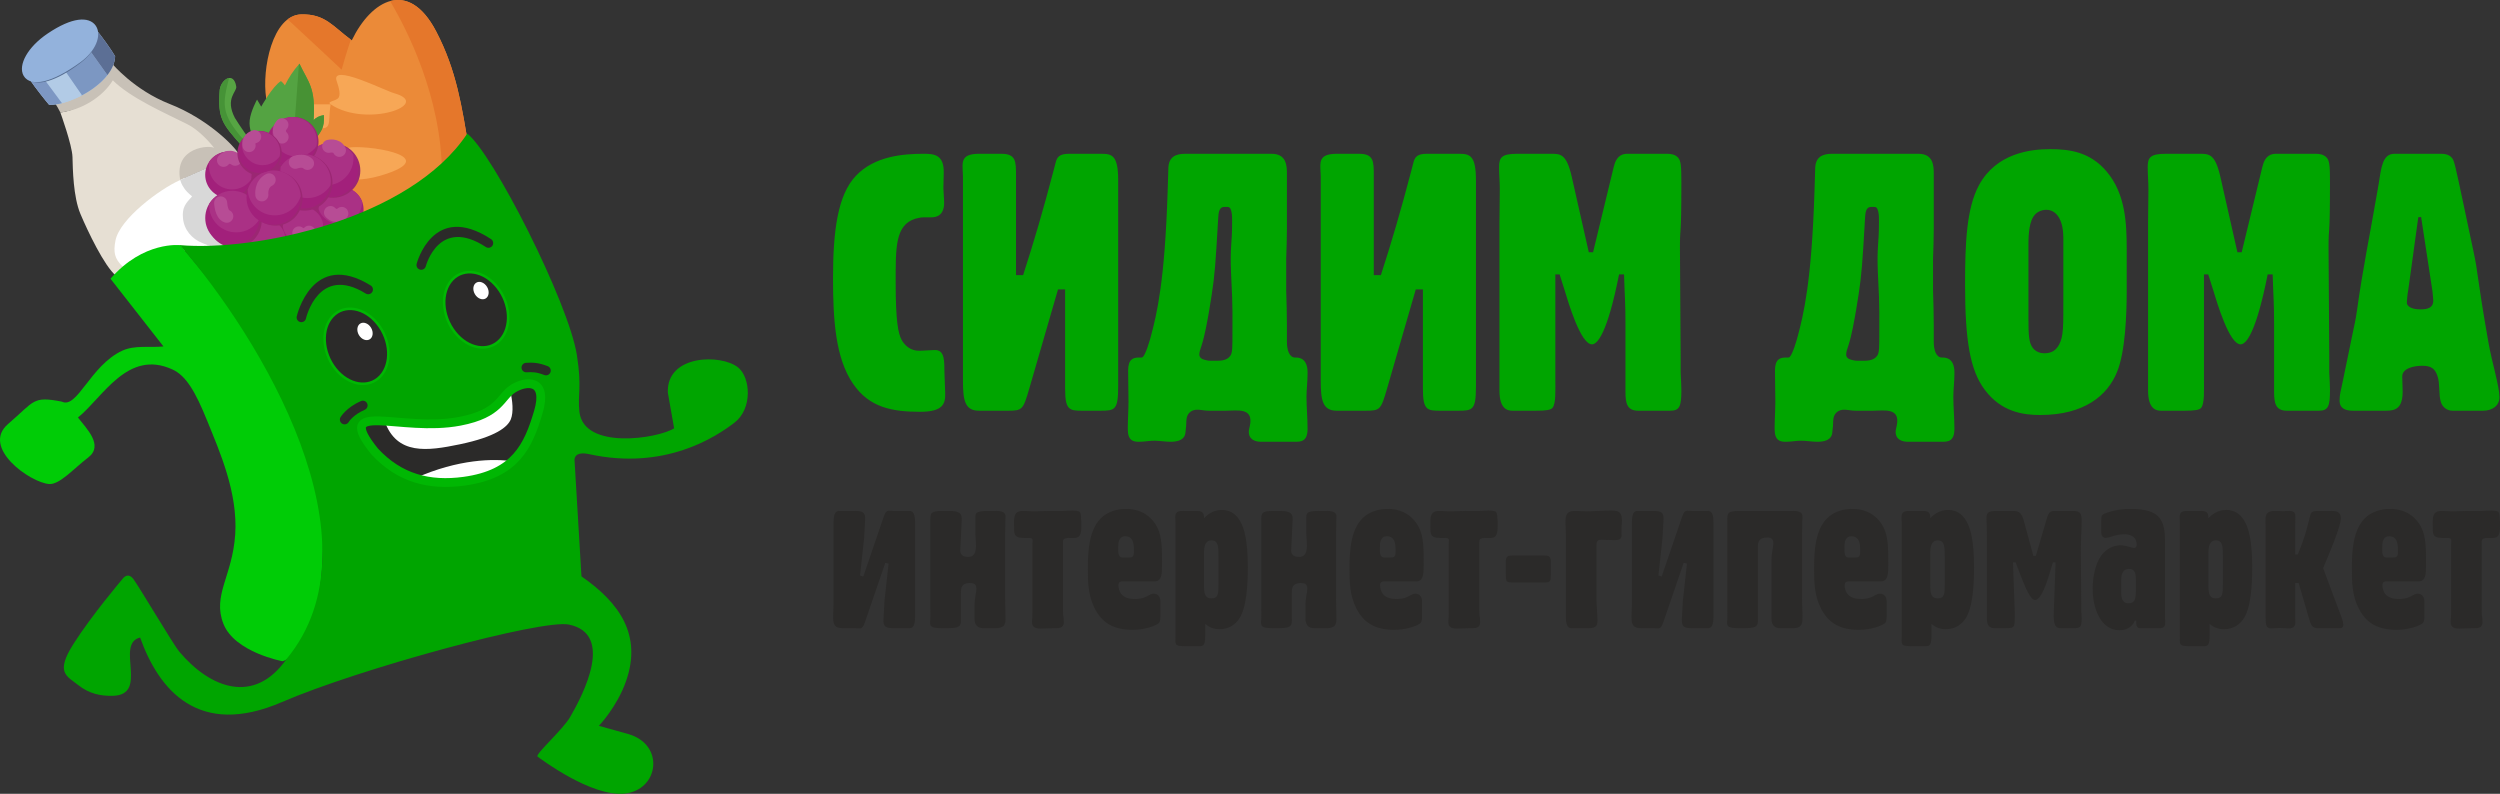 <svg width="274" height="87" viewBox="0 0 274 87" fill="none" xmlns="http://www.w3.org/2000/svg">
<rect x="0" y="0" width="274" height="87" fill="#333333" stroke="none"/>
<g clip-path="url(#clip0_14_1062)">
<path fill-rule="evenodd" clip-rule="evenodd" d="M35.325 21.443C36.648 21.443 37.719 22.517 37.719 23.843C37.719 25.169 36.648 26.243 35.325 26.243C34.003 26.243 32.931 25.169 32.931 23.843C32.931 22.517 34.003 21.443 35.325 21.443Z" fill="#9B2773"/>
<path fill-rule="evenodd" clip-rule="evenodd" d="M6.613 12.325C6.613 12.325 7.908 15.889 7.944 17.205C7.981 18.521 8.017 21.555 8.819 23.456C9.621 25.356 11.433 29.158 12.709 30.218C14.38 31.605 14.659 29.709 13.06 28.075C13.06 28.075 12.445 26.985 13.21 25.743C13.368 25.486 13.452 25.209 13.607 24.976C14.205 24.084 14.924 23.628 15.328 23.252C15.838 22.777 17.855 20.91 18.802 20.618C19.75 20.326 20.345 19.837 20.345 19.837L19.938 18.362L20.611 17.202L21.711 16.74L23.305 16.777L23.894 16.228L22.504 14.435L18.081 12.238L12.427 8.5C12.427 8.5 9.742 11.987 6.613 12.325Z" fill="#E6DFD3"/>
<path fill-rule="evenodd" clip-rule="evenodd" d="M37.599 20.567C38.921 20.567 39.993 21.642 39.993 22.967C39.993 24.293 38.921 25.367 37.599 25.367C36.277 25.367 35.205 24.293 35.205 22.967C35.205 21.642 36.277 20.567 37.599 20.567Z" fill="#9B2773"/>
<path fill-rule="evenodd" clip-rule="evenodd" d="M6.091 11.403C6.257 11.668 6.385 11.871 6.613 12.325C8.882 12.092 11.242 10.645 12.366 8.805C14.309 10.736 18.009 12.35 20.567 13.633C21.584 14.143 22.761 15.294 23.484 16.228C23.051 15.864 19.031 16.082 19.754 19.732L22.684 18.439C23.162 17.291 24.611 16.593 26.148 16.871C25.753 16.064 22.766 13.021 18.591 11.394C14.69 9.859 12.317 7.003 12.317 7.003C10.87 9.858 8.742 10.617 6.091 11.403Z" fill="#C8C1B7"/>
<path fill-rule="evenodd" clip-rule="evenodd" d="M26.452 15.927C24.425 13.631 23.817 13.005 24.082 9.841C24.235 8.683 25.63 7.784 25.893 9.491C25.982 10.064 24.631 10.774 25.741 12.921C26.288 13.816 27.245 15.15 27.245 15.15C27.245 15.15 26.643 15.315 26.452 15.927Z" fill="#56A543"/>
<path fill-rule="evenodd" clip-rule="evenodd" d="M25.105 8.55C24.424 11.306 24.099 12.431 26.784 15.415C26.651 15.533 26.523 15.699 26.452 15.927C24.425 13.631 23.817 13.005 24.082 9.841C24.169 9.186 24.653 8.613 25.105 8.55Z" fill="#469337"/>
<path fill-rule="evenodd" clip-rule="evenodd" d="M12.62 6.174C12.245 5.51 11.107 3.906 10.492 3.194C9.645 3.312 8.999 5.579 7.424 6.802C5.935 7.96 3.544 7.872 3.289 8.763C3.869 9.629 5.051 11.105 5.382 11.487C7.656 11.594 12.502 9.092 12.62 6.174Z" fill="#B2CBE6"/>
<path fill-rule="evenodd" clip-rule="evenodd" d="M9.386 4.89L11.773 8.233C11.074 9.127 10.024 9.907 8.927 10.478L6.693 7.252C6.95 7.126 7.197 6.978 7.424 6.803C7.986 6.366 8.43 5.796 8.807 5.238L9.386 4.89Z" fill="#7C97C2"/>
<path fill-rule="evenodd" clip-rule="evenodd" d="M8.988 10.446L6.755 7.22C5.907 7.65 4.938 7.843 4.237 8.083L6.487 11.38C7.257 11.221 8.138 10.895 8.988 10.446Z" fill="#B2CBE6"/>
<path fill-rule="evenodd" clip-rule="evenodd" d="M9.637 3.957L9.386 4.89L11.773 8.233C12.271 7.594 12.591 6.897 12.62 6.174C12.245 5.51 11.107 3.906 10.492 3.194C10.198 3.235 9.929 3.534 9.637 3.957Z" fill="#5C6F95"/>
<path fill-rule="evenodd" clip-rule="evenodd" d="M6.794 11.309L4.37 8.039C3.807 8.219 3.388 8.417 3.289 8.763C3.869 9.629 5.051 11.105 5.382 11.487C5.785 11.506 6.27 11.443 6.794 11.309Z" fill="#7D97C3"/>
<path fill-rule="evenodd" clip-rule="evenodd" d="M35.073 20.973C36.395 20.973 37.467 22.048 37.467 23.373C37.467 24.699 36.395 25.773 35.073 25.773C33.75 25.773 32.678 24.699 32.678 23.373C32.678 22.048 33.75 20.973 35.073 20.973Z" fill="#9B2773"/>
<path fill-rule="evenodd" clip-rule="evenodd" d="M8.869 6.863C10.514 5.594 11.032 4.041 10.492 3.194C9.74 2.119 8.219 2.201 5.597 4.239C3.14 6.149 1.979 7.556 3.289 8.763C3.992 9.409 6.051 9.037 8.869 6.863Z" fill="#556C90"/>
<path fill-rule="evenodd" clip-rule="evenodd" d="M29.175 10.784C28.678 7.568 29.861 1.649 33.021 1.578C35.669 1.518 36.488 2.914 38.554 4.419C40.691 -0.005 44.769 -2.349 47.798 3.432C50.044 7.718 50.628 11.72 51.408 16.389C51.408 16.389 44.617 22.92 39.718 24.086C34.818 25.252 29.175 10.784 29.175 10.784Z" fill="#EB8A38"/>
<path fill-rule="evenodd" clip-rule="evenodd" d="M36.897 8.878C37.153 9.609 37.407 10.523 37.007 10.815C36.605 11.107 35.803 11.144 36.241 11.436C40.172 14.062 47.49 11.412 43.187 10.212C42.134 9.918 36.208 6.901 36.897 8.878Z" fill="#F7A756"/>
<path fill-rule="evenodd" clip-rule="evenodd" d="M34.308 11.436H36.241C35.848 13.714 36.706 14.528 33.736 13.801L33.306 11.985L34.308 11.436Z" fill="#F7A756"/>
<path fill-rule="evenodd" clip-rule="evenodd" d="M38.198 16.189C39.752 15.829 48.428 16.986 42.384 19.039C37.973 20.538 36.478 18.929 36.478 18.929C36.544 18.155 36.611 17.382 36.678 16.608C37.185 16.468 37.692 16.329 38.198 16.189Z" fill="#F7A756"/>
<path fill-rule="evenodd" clip-rule="evenodd" d="M31.526 2.119C33.336 3.774 37.443 7.635 37.443 7.635C37.443 7.635 37.986 5.668 38.455 4.347C36.461 2.869 35.626 1.518 33.021 1.578C32.461 1.59 31.964 1.787 31.526 2.119Z" fill="#E5772B"/>
<path fill-rule="evenodd" clip-rule="evenodd" d="M42.755 0.122C44.608 3.24 48.37 10.591 48.44 18.978C50.202 17.549 51.408 16.389 51.408 16.389C50.628 11.72 50.044 7.718 47.798 3.432C46.257 0.491 44.445 -0.346 42.755 0.122Z" fill="#E5772B"/>
<path fill-rule="evenodd" clip-rule="evenodd" d="M37.99 20.578C39.307 20.913 40.105 22.254 39.772 23.575C39.439 24.896 38.1 25.696 36.782 25.362C35.464 25.028 34.666 23.686 35 22.365C35.333 21.044 36.672 20.244 37.99 20.578Z" fill="#A2207B"/>
<path fill-rule="evenodd" clip-rule="evenodd" d="M39.697 22.121C39.694 22.311 39.67 22.503 39.621 22.694C39.288 24.015 37.95 24.815 36.632 24.481C35.813 24.273 35.195 23.676 34.924 22.937C34.927 22.748 34.951 22.556 35 22.365C35.333 21.044 36.672 20.244 37.99 20.578C38.808 20.786 39.426 21.383 39.697 22.121Z" fill="#AA3185"/>
<path d="M37.463 23.394C37.463 23.394 36.859 23.948 36.224 23.297" stroke="#B74C95" stroke-width="1.433" stroke-linecap="round" stroke-linejoin="round"/>
<path fill-rule="evenodd" clip-rule="evenodd" d="M8.601 6.5C11.742 4.218 10.749 0.423 5.451 3.983C1.093 6.912 2.037 11.27 8.601 6.5Z" fill="#93B2DC" stroke="#93B2DC" stroke-width="0.767"/>
<path fill-rule="evenodd" clip-rule="evenodd" d="M30.243 15.905C32.893 15.905 35.042 18.06 35.042 20.716C35.042 23.373 32.893 25.527 30.243 25.527C27.593 25.527 25.444 23.373 25.444 20.716C25.444 18.06 27.593 15.905 30.243 15.905Z" fill="#9B2773"/>
<path fill-rule="evenodd" clip-rule="evenodd" d="M13.457 29.226C16.826 27.881 19.739 27.422 23.38 27.215C24.027 27.178 25.081 26.911 25.081 26.911C22.511 25.659 22.298 23.588 24.074 21.494C23.241 20.708 22.313 19.782 22.684 18.439L19.74 19.735C17.507 20.718 13.11 23.997 12.656 26.361C12.411 27.636 12.536 28.344 13.457 29.226Z" fill="white"/>
<path fill-rule="evenodd" clip-rule="evenodd" d="M19.753 19.729C19.819 19.977 19.919 20.188 20.013 20.355C20.353 20.954 20.644 21.17 21.054 21.52C20.337 22.313 19.951 22.726 20.052 23.893C20.164 25.191 21.038 26.197 22.209 26.652L23.602 27.196C24.243 27.123 25.081 26.911 25.081 26.911C22.511 25.659 22.298 23.588 24.074 21.494C23.241 20.708 22.313 19.782 22.684 18.439L19.753 19.729Z" fill="#D8D8D8"/>
<path fill-rule="evenodd" clip-rule="evenodd" d="M27.724 15.001C27.724 15.001 27.253 14.163 27.367 13.166C27.48 12.169 28.171 10.911 28.172 10.912L28.628 11.689C28.628 11.689 29.874 9.443 30.793 8.887C31.074 9.113 31.225 9.359 31.225 9.359C31.643 8.513 32.106 7.782 32.82 6.982C33.793 9.043 34.613 9.566 34.37 13.165C34.661 12.876 34.968 12.701 35.495 12.617C35.583 14.034 35.155 14.391 34.735 15.038C34.735 15.038 34.142 13.254 32.714 13.089C30.97 12.887 30.272 13.638 29.561 14.833C29.561 14.833 28.544 14.315 27.724 15.001Z" fill="#54A342"/>
<path fill-rule="evenodd" clip-rule="evenodd" d="M32.761 7.049L32.324 13.059C32.448 13.063 32.578 13.073 32.714 13.089C34.142 13.254 34.735 15.038 34.735 15.038C35.155 14.391 35.583 14.034 35.495 12.617C34.968 12.701 34.662 12.876 34.37 13.165C34.613 9.566 33.793 9.043 32.821 6.982L32.761 7.049Z" fill="#479234"/>
<path fill-rule="evenodd" clip-rule="evenodd" d="M31.861 13.022C33.326 13.022 34.513 14.212 34.513 15.681C34.513 17.149 33.326 18.339 31.861 18.339C30.396 18.339 29.209 17.149 29.209 15.681C29.209 14.212 30.396 13.022 31.861 13.022Z" fill="#A2207B"/>
<path fill-rule="evenodd" clip-rule="evenodd" d="M33.037 22.65C34.333 22.65 35.384 23.703 35.384 25.003C35.384 26.303 34.333 27.356 33.037 27.356C31.74 27.356 30.689 26.303 30.689 25.003C30.689 23.703 31.74 22.65 33.037 22.65Z" fill="#9B2773"/>
<path fill-rule="evenodd" clip-rule="evenodd" d="M33.218 22.696C34.443 22.696 35.436 23.691 35.436 24.919C35.436 26.148 34.443 27.143 33.218 27.143C31.993 27.143 31 26.148 31 24.919C31 23.691 31.993 22.696 33.218 22.696Z" fill="#A2207B"/>
<path fill-rule="evenodd" clip-rule="evenodd" d="M35.405 24.545C35.371 25.744 34.391 26.704 33.188 26.704C32.09 26.704 31.179 25.905 31.001 24.855C31.035 23.657 32.014 22.696 33.218 22.696C34.316 22.696 35.227 23.495 35.405 24.545Z" fill="#AA3185"/>
<path d="M33.868 25.448C33.868 25.448 33.405 26.024 32.752 25.531" stroke="#B74C95" stroke-width="1.433" stroke-linecap="round" stroke-linejoin="round"/>
<path fill-rule="evenodd" clip-rule="evenodd" d="M29.055 24.036C30.28 24.036 31.273 25.032 31.273 26.26C31.273 27.488 30.28 28.483 29.055 28.483C27.83 28.483 26.837 27.488 26.837 26.26C26.837 25.032 27.83 24.036 29.055 24.036Z" fill="#A2207B"/>
<path fill-rule="evenodd" clip-rule="evenodd" d="M31.227 26.716C30.825 27.286 30.163 27.658 29.413 27.658C28.188 27.658 27.195 26.663 27.195 25.434C27.195 25.278 27.212 25.126 27.242 24.979C27.643 24.408 28.306 24.036 29.055 24.036C30.28 24.036 31.273 25.032 31.273 26.26C31.273 26.416 31.257 26.569 31.227 26.716Z" fill="#AA3185"/>
<path d="M29.705 26.789C29.705 26.789 29.241 27.364 28.589 26.871" stroke="#B74C95" stroke-width="0.378" stroke-linecap="round" stroke-linejoin="round"/>
<path fill-rule="evenodd" clip-rule="evenodd" d="M36.521 15.715C38.162 15.715 39.493 17.049 39.493 18.694C39.493 20.339 38.162 21.673 36.521 21.673C34.88 21.673 33.549 20.339 33.549 18.694C33.549 17.049 34.88 15.715 36.521 15.715Z" fill="#9B2773"/>
<path fill-rule="evenodd" clip-rule="evenodd" d="M36.269 15.661C37.91 15.661 39.241 16.995 39.241 18.64C39.241 20.285 37.91 21.619 36.269 21.619C34.628 21.619 33.297 20.285 33.297 18.64C33.297 16.995 34.628 15.661 36.269 15.661Z" fill="#A2207B"/>
<path fill-rule="evenodd" clip-rule="evenodd" d="M38.718 16.952C38.733 17.076 38.742 17.202 38.742 17.33C38.742 18.974 37.411 20.308 35.77 20.308C34.754 20.308 33.857 19.797 33.321 19.017C33.305 18.893 33.297 18.767 33.297 18.64C33.297 16.995 34.628 15.661 36.269 15.661C37.285 15.661 38.182 16.172 38.718 16.952Z" fill="#AA3185"/>
<path d="M36.028 16.035C36.028 16.035 36.879 15.822 37.198 16.477" stroke="#B74C95" stroke-width="1.432" stroke-linecap="round" stroke-linejoin="round"/>
<path fill-rule="evenodd" clip-rule="evenodd" d="M33.371 16.927C35.067 16.927 36.443 18.305 36.443 20.006C36.443 21.707 35.067 23.086 33.371 23.086C31.674 23.086 30.299 21.707 30.299 20.006C30.299 18.305 31.674 16.927 33.371 16.927Z" fill="#9B2773"/>
<path fill-rule="evenodd" clip-rule="evenodd" d="M32.211 12.834C33.702 12.834 34.911 14.046 34.911 15.541C34.911 17.035 33.702 18.247 32.211 18.247C30.72 18.247 29.511 17.035 29.511 15.541C29.511 14.046 30.72 12.834 32.211 12.834Z" fill="#9B2773"/>
<path fill-rule="evenodd" clip-rule="evenodd" d="M32.081 12.829C33.546 12.829 34.733 14.019 34.733 15.487C34.733 16.956 33.546 18.146 32.081 18.146C30.616 18.146 29.429 16.956 29.429 15.487C29.429 14.019 30.616 12.829 32.081 12.829Z" fill="#A2207B"/>
<path fill-rule="evenodd" clip-rule="evenodd" d="M34.678 16.033C34.197 16.714 33.406 17.159 32.51 17.159C31.045 17.159 29.857 15.969 29.857 14.501C29.857 14.314 29.877 14.132 29.913 13.956C30.393 13.274 31.186 12.829 32.081 12.829C33.546 12.829 34.733 14.019 34.733 15.487C34.733 15.674 34.714 15.857 34.678 16.033Z" fill="#AA3185"/>
<path d="M30.912 15.018C30.912 15.018 30.261 14.421 30.896 13.676" stroke="#B74C95" stroke-width="1.433" stroke-linecap="round" stroke-linejoin="round"/>
<path fill-rule="evenodd" clip-rule="evenodd" d="M33.285 16.894C34.927 16.894 36.257 18.228 36.257 19.873C36.257 21.518 34.927 22.852 33.285 22.852C31.644 22.852 30.314 21.518 30.314 19.873C30.314 18.228 31.644 16.894 33.285 16.894Z" fill="#A2207B"/>
<path fill-rule="evenodd" clip-rule="evenodd" d="M36.226 20.306C35.701 21.149 34.767 21.709 33.704 21.709C32.062 21.709 30.732 20.375 30.732 18.73C30.732 18.583 30.742 18.439 30.763 18.298C31.288 17.455 32.221 16.894 33.285 16.894C34.927 16.894 36.257 18.228 36.257 19.873C36.257 20.02 36.246 20.165 36.226 20.306Z" fill="#AA3185"/>
<path d="M32.367 17.786C32.367 17.786 33.187 17.451 33.704 17.908" stroke="#B74C95" stroke-width="1.432" stroke-linecap="round" stroke-linejoin="round"/>
<path fill-rule="evenodd" clip-rule="evenodd" d="M25.715 21.186C27.356 21.186 28.686 22.52 28.686 24.165C28.686 25.81 27.356 27.144 25.715 27.144C24.073 27.144 22.743 25.81 22.743 24.165C22.743 22.52 24.073 21.186 25.715 21.186Z" fill="#9B2773"/>
<path fill-rule="evenodd" clip-rule="evenodd" d="M25.305 16.722C26.707 16.722 27.844 17.862 27.844 19.268C27.844 20.674 26.707 21.813 25.305 21.813C23.902 21.813 22.766 20.674 22.766 19.268C22.766 17.862 23.902 16.722 25.305 16.722Z" fill="#9B2773"/>
<path fill-rule="evenodd" clip-rule="evenodd" d="M25.029 16.612C26.432 16.612 27.569 17.751 27.569 19.157C27.569 20.563 26.432 21.703 25.029 21.703C23.627 21.703 22.49 20.563 22.49 19.157C22.49 17.751 23.627 16.612 25.029 16.612Z" fill="#A2207B"/>
<path fill-rule="evenodd" clip-rule="evenodd" d="M27.515 19.679C27.055 20.332 26.297 20.758 25.44 20.758C24.037 20.758 22.9 19.619 22.9 18.212C22.9 18.034 22.919 17.859 22.953 17.691C23.413 17.038 24.172 16.612 25.029 16.612C26.432 16.612 27.569 17.751 27.569 19.157C27.569 19.336 27.55 19.511 27.515 19.679Z" fill="#AA3185"/>
<path d="M24.498 17.573C24.498 17.573 25.014 16.903 25.774 17.451" stroke="#B74C95" stroke-width="1.432" stroke-linecap="round" stroke-linejoin="round"/>
<path fill-rule="evenodd" clip-rule="evenodd" d="M28.45 14.349C29.792 14.349 30.881 15.439 30.881 16.785C30.881 18.13 29.792 19.221 28.45 19.221C27.108 19.221 26.02 18.13 26.02 16.785C26.02 15.439 27.108 14.349 28.45 14.349Z" fill="#9B2773"/>
<path fill-rule="evenodd" clip-rule="evenodd" d="M25.466 20.91C27.108 20.91 28.438 22.244 28.438 23.889C28.438 25.534 27.108 26.868 25.466 26.868C23.825 26.868 22.494 25.534 22.494 23.889C22.494 22.244 23.825 20.91 25.466 20.91Z" fill="#A2207B"/>
<path fill-rule="evenodd" clip-rule="evenodd" d="M28.435 24.03C27.914 24.891 26.97 25.467 25.892 25.467C24.251 25.467 22.92 24.133 22.92 22.488C22.92 22.44 22.922 22.393 22.924 22.346C23.445 21.485 24.389 20.91 25.466 20.91C27.108 20.91 28.438 22.244 28.438 23.889C28.438 23.936 28.437 23.983 28.435 24.03Z" fill="#AA3185"/>
<path d="M24.184 22.238C24.184 22.238 24.239 23.511 24.853 23.7" stroke="#B74C95" stroke-width="1.432" stroke-linecap="round" stroke-linejoin="round"/>
<path fill-rule="evenodd" clip-rule="evenodd" d="M30.193 18.793C31.828 18.793 33.154 20.122 33.154 21.761C33.154 23.401 31.828 24.73 30.193 24.73C28.558 24.73 27.232 23.401 27.232 21.761C27.232 20.122 28.558 18.793 30.193 18.793Z" fill="#9B2773"/>
<path fill-rule="evenodd" clip-rule="evenodd" d="M29.99 18.682C31.631 18.682 32.962 20.016 32.962 21.661C32.962 23.306 31.631 24.64 29.99 24.64C28.349 24.64 27.018 23.306 27.018 21.661C27.018 20.016 28.349 18.682 29.99 18.682Z" fill="#A2207B"/>
<path fill-rule="evenodd" clip-rule="evenodd" d="M32.956 21.488C32.587 22.712 31.454 23.604 30.111 23.604C28.528 23.604 27.234 22.363 27.145 20.799C27.514 19.574 28.648 18.682 29.99 18.682C31.573 18.682 32.867 19.923 32.956 21.488Z" fill="#AA3185"/>
<path d="M28.699 21.356C28.699 21.356 28.545 20.186 29.499 19.712" stroke="#B74C95" stroke-width="1.432" stroke-linecap="round" stroke-linejoin="round"/>
<path fill-rule="evenodd" clip-rule="evenodd" d="M28.417 14.381C29.676 14.381 30.696 15.403 30.696 16.665C30.696 17.927 29.676 18.95 28.417 18.95C27.158 18.95 26.138 17.927 26.138 16.665C26.138 15.403 27.158 14.381 28.417 14.381Z" fill="#A2207B"/>
<path fill-rule="evenodd" clip-rule="evenodd" d="M30.648 17.134C30.236 17.719 29.555 18.102 28.786 18.102C27.526 18.102 26.506 17.079 26.506 15.818C26.506 15.657 26.523 15.501 26.554 15.35C26.966 14.763 27.647 14.381 28.417 14.381C29.676 14.381 30.696 15.403 30.696 16.665C30.696 16.826 30.68 16.982 30.648 17.134Z" fill="#AA3185"/>
<path d="M27.298 15.955C27.298 15.955 27.105 15.221 27.91 14.979" stroke="#B74C95" stroke-width="1.433" stroke-linecap="round" stroke-linejoin="round"/>
<path fill-rule="evenodd" clip-rule="evenodd" d="M0.887 46.467C3.841 43.929 3.557 43.398 6.767 44.017C8.473 44.873 9.897 40.044 13.41 38.43C14.782 37.8 16.414 38.123 17.915 37.971L12.11 30.551C15.721 26.377 19.771 26.871 19.771 26.871L24.305 32.354C24.305 32.354 28.96 38.047 30.971 43.351C32.981 48.656 35.901 52.483 35.316 61.98C34.73 71.478 30.976 72.474 30.976 72.474C30.976 72.474 25.704 71.496 24.482 68.358C23.26 65.22 25.475 63.154 25.78 58.561C26.086 53.968 24.024 49.375 22.726 46.16C21.428 42.946 20.403 41.184 18.908 40.496C13.973 38.225 11.271 43.577 8.542 45.759C9.441 46.935 11.41 48.81 9.668 50.141C8.065 51.366 6.538 53.126 5.393 53.049C3.345 52.913 -2.129 49.058 0.887 46.467Z" fill="#00CC06"/>
<path fill-rule="evenodd" clip-rule="evenodd" d="M19.709 26.865C27.926 27.589 44.969 24.057 51.207 14.648C53.995 16.753 62.306 33.126 63.225 38.906C63.79 42.46 63.3 43.244 63.499 45.106C63.956 49.366 72.124 48.067 73.884 46.943L73.197 43.039C73.016 38.853 79.052 38.767 80.909 40.284C82.26 41.387 82.498 44.796 80.489 46.331C78.5 47.85 72.91 51.598 64.569 49.775C62.9 49.41 62.965 50.387 62.965 50.387L63.728 63.17C67.888 66.052 70.389 69.592 68.615 74.652C67.622 77.484 65.637 79.551 65.637 79.551L68.92 80.469C72.882 81.652 72.222 86.583 68.462 86.975C64.797 87.358 59.223 83.148 58.917 82.919C58.612 82.689 61.666 80.01 62.506 78.556C63.977 76.009 67.328 69.475 62.353 68.452C59.376 67.84 39.272 73.326 30.894 76.948C21.748 80.903 17.408 75.616 15.355 69.87C12.567 70.567 16.409 76.189 12.339 76.261C11.079 76.283 9.819 76.074 8.559 75.074C7.299 74.075 6.04 73.735 8.063 70.558C10.086 67.382 13.408 63.478 13.408 63.478C13.408 63.478 13.981 62.598 14.63 63.478C15.279 64.358 19.02 70.673 19.631 71.4C23.056 75.477 27.882 77.26 31.391 72.243C42.094 59.373 28.594 37.099 19.709 26.865Z" fill="#00A500"/>
<path fill-rule="evenodd" clip-rule="evenodd" d="M36.459 34.664C37.74 33.304 39.947 33.675 41.39 35.492C42.833 37.31 42.964 39.885 41.684 41.245C40.403 42.605 38.196 42.234 36.753 40.417C35.31 38.599 35.179 36.023 36.459 34.664Z" fill="#2B2A29" stroke="#00B703" stroke-width="0.28"/>
<path d="M33.531 34.913C33.465 35.191 33.186 35.363 32.908 35.297C32.63 35.231 32.458 34.951 32.524 34.673C32.529 34.652 34.212 27.312 40.63 31.29C40.873 31.44 40.948 31.76 40.798 32.004C40.648 32.247 40.329 32.323 40.086 32.173C34.897 28.956 33.535 34.896 33.531 34.913Z" fill="#2B2A29"/>
<path d="M46.667 29.183C46.593 29.461 46.309 29.625 46.032 29.552C45.755 29.477 45.591 29.192 45.664 28.915C45.67 28.895 47.448 22.037 53.818 26.205C54.057 26.361 54.125 26.683 53.97 26.923C53.814 27.164 53.493 27.232 53.254 27.076C48.089 23.696 46.671 29.168 46.667 29.183Z" fill="#2B2A29"/>
<path d="M38.211 46.262C38.061 46.507 37.741 46.583 37.497 46.433C37.252 46.282 37.176 45.962 37.326 45.717C37.328 45.714 37.954 44.651 39.565 43.957C39.828 43.843 40.133 43.966 40.246 44.23C40.36 44.493 40.238 44.8 39.974 44.913C38.674 45.473 38.212 46.26 38.211 46.262Z" fill="#2B2A29"/>
<path d="M57.706 40.804C57.42 40.819 57.175 40.6 57.16 40.314C57.144 40.027 57.363 39.782 57.649 39.766C57.996 39.747 58.322 39.734 58.7 39.779C59.081 39.824 59.504 39.926 60.034 40.134C60.301 40.238 60.433 40.54 60.328 40.807C60.224 41.075 59.923 41.207 59.657 41.102C59.22 40.931 58.879 40.848 58.578 40.812C58.275 40.776 58 40.787 57.706 40.804Z" fill="#2B2A29"/>
<path fill-rule="evenodd" clip-rule="evenodd" d="M41.036 49.449C36.445 43.715 43.899 47.422 50.396 46.172C54.842 45.317 54.809 43.489 56.23 42.597C57.651 41.705 60.089 41.505 58.995 45.181C57.901 48.857 56.519 51.97 50.855 52.743C47.076 53.258 43.778 52.437 41.036 49.449Z" fill="#2B2A29"/>
<path fill-rule="evenodd" clip-rule="evenodd" d="M50.369 48.701C54.371 47.871 55.645 46.785 55.985 45.959C56.307 45.149 56.172 43.906 55.921 42.823C54.787 43.769 54.495 45.384 50.396 46.172C47.438 46.742 44.281 46.283 42.154 46.156C43.488 49.91 46.844 49.432 50.369 48.701Z" fill="white"/>
<path fill-rule="evenodd" clip-rule="evenodd" d="M45.534 52.402C50.236 50.296 54.193 50.248 56.136 50.56C54.964 51.631 53.313 52.408 50.855 52.743C48.956 53.002 47.179 52.923 45.534 52.402Z" fill="white"/>
<path fill-rule="evenodd" clip-rule="evenodd" d="M41.036 49.449C36.446 43.715 43.899 47.422 50.396 46.172C54.842 45.317 54.81 43.49 56.231 42.598C57.651 41.705 60.09 41.505 58.995 45.181C57.901 48.858 56.519 51.97 50.855 52.743C47.076 53.258 43.778 52.437 41.036 49.449Z" stroke="#00B703" stroke-width="0.964"/>
<path fill-rule="evenodd" clip-rule="evenodd" d="M49.565 30.65C50.851 29.285 53.067 29.657 54.515 31.482C55.964 33.306 56.096 35.892 54.81 37.257C53.525 38.622 51.309 38.25 49.86 36.425C48.412 34.6 48.28 32.015 49.565 30.65Z" fill="#2B2A29" stroke="#00B703" stroke-width="0.28"/>
<path d="M103.511 40.83C103.473 39.735 103.629 38.288 102.38 38.366L100.819 38.444C99.766 38.483 99.142 37.818 98.83 37.271C98.439 36.567 98.166 35.198 98.166 31.013C98.166 27.18 98.088 24.677 100.312 23.973C100.585 23.895 100.937 23.817 101.288 23.817H102.107C102.614 23.817 103.551 23.621 103.473 22.056L103.395 20.609L103.434 18.928C103.473 16.933 102.341 16.855 101.249 16.855C99.025 16.855 95.864 17.089 93.796 19.279C91.806 21.392 91.299 25.303 91.299 30.505C91.299 35.041 91.572 39.265 93.484 42.042C95.279 44.702 97.854 45.132 100.859 45.132C103.434 45.132 103.629 44.193 103.59 43.02L103.511 40.83ZM122.552 19.749C122.552 17.05 121.889 16.855 120.718 16.855H117.167C116.114 16.855 115.841 17.207 115.685 17.872L115.451 18.771C114.397 22.8 113.305 26.554 112.134 30.152H111.354V19.201C111.354 17.715 111.354 16.855 109.754 16.855H107.335C105.579 16.855 105.462 17.52 105.502 18.458L105.54 19.319V41.729C105.54 43.842 105.736 45.015 107.296 45.015H110.457C112.056 45.015 112.134 44.897 112.797 42.629L115.958 31.717H116.738V42.629C116.738 44.936 117.207 45.015 118.611 45.015H120.601C122.201 45.015 122.552 44.936 122.552 42.355V19.749ZM129.887 16.855C128.794 16.855 128.092 17.246 128.053 18.419L127.975 20.922C127.663 30.935 126.766 34.494 126.141 36.84C126.102 36.997 125.517 39.187 125.127 39.187H124.815C124.23 39.187 123.644 39.344 123.644 40.595C123.644 41.769 123.683 42.864 123.683 43.998C123.683 44.936 123.605 46.032 123.605 47.009C123.605 48.339 124.23 48.417 124.854 48.417C125.439 48.417 125.946 48.3 126.493 48.3C127.078 48.3 127.702 48.417 128.287 48.417C129.731 48.417 129.887 47.752 129.926 47.4L130.004 46.657C130.043 46.149 129.926 45.445 130.589 45.054C131.174 44.741 131.76 45.015 132.501 45.015H134.374C135.583 45.015 137.417 44.624 136.988 46.657L136.91 47.009C136.754 47.635 136.988 48.417 138.237 48.417H141.904C142.568 48.417 143.309 48.417 143.309 47.009C143.309 45.797 143.192 44.624 143.192 43.489C143.192 42.668 143.309 41.847 143.309 40.947C143.348 39.5 142.646 39.187 142.06 39.187H141.943C141.28 39.187 141.046 38.288 141.046 37.505V35.745C141.046 34.455 141.007 33.125 140.968 31.834C140.968 31.248 140.968 30.661 140.968 30.074C140.968 29.527 140.968 28.94 140.968 28.353C141.007 27.219 141.046 26.124 141.046 24.99V19.045C141.046 18.185 141.007 16.855 139.368 16.855H129.887ZM132.618 39.539C132.384 39.539 131.916 39.422 131.76 39.344C131.526 39.226 131.448 39.031 131.448 38.874C131.448 38.6 131.526 38.327 131.682 37.897C132.072 36.684 132.306 35.276 132.54 33.946C132.969 31.365 133.126 30.27 133.32 27.141L133.516 23.895C133.555 23.425 133.555 22.682 134.179 22.682H134.569C135.115 22.682 135.037 24.051 135.037 24.638C135.037 26.593 134.803 27.141 134.92 29.84C134.998 31.717 135.115 32.89 135.076 36.528C135.076 38.092 135.076 38.679 134.842 38.992C134.491 39.5 133.828 39.539 133.399 39.539H132.618ZM161.764 19.749C161.764 17.05 161.101 16.855 159.93 16.855H156.379C155.326 16.855 155.053 17.207 154.897 17.872L154.663 18.771C153.609 22.8 152.517 26.554 151.346 30.152H150.566V19.201C150.566 17.715 150.566 16.855 148.966 16.855H146.547C144.791 16.855 144.674 17.52 144.714 18.458L144.753 19.319V41.729C144.753 43.842 144.948 45.015 146.508 45.015H149.669C151.268 45.015 151.346 44.897 152.009 42.629L155.17 31.717H155.95V42.629C155.95 44.936 156.419 45.015 157.823 45.015H159.813C161.413 45.015 161.764 44.936 161.764 42.355V19.749ZM164.339 42.785C164.339 44.858 165.236 45.015 165.783 45.015H168.319C169.45 45.015 169.957 44.936 170.152 44.702C170.543 44.232 170.465 42.785 170.465 41.495V30.074H170.933L171.44 31.678C171.908 33.203 173.235 37.74 174.483 37.74C175.069 37.74 176.161 36.567 177.449 30.074H177.995C178.073 32.695 178.151 33.086 178.151 35.472V42.981C178.151 44.232 178.346 45.015 179.556 45.015H183.067C184.121 45.015 184.277 44.467 184.277 42.746C184.277 42.199 184.237 41.69 184.199 40.83C184.199 40.087 184.199 39.774 184.199 39.109L184.121 27.18C184.121 24.442 184.277 26.476 184.277 20.023C184.277 18.263 184.237 17.637 183.926 17.285C183.574 16.894 183.067 16.855 182.677 16.855H178.385C177.878 16.855 177.176 16.972 176.863 18.302L174.6 27.649H174.132L172.259 19.358C171.674 16.816 171.011 16.855 169.918 16.855H166.29C164.534 16.855 164.3 17.285 164.3 18.341C164.3 19.123 164.378 19.944 164.378 20.727C164.378 21.978 164.339 23.23 164.339 24.481V42.785ZM200.781 16.855C199.688 16.855 198.986 17.246 198.947 18.419L198.869 20.922C198.557 30.935 197.659 34.494 197.035 36.84C196.996 36.997 196.411 39.187 196.021 39.187H195.709C195.123 39.187 194.538 39.344 194.538 40.595C194.538 41.769 194.577 42.864 194.577 43.998C194.577 44.936 194.499 46.032 194.499 47.009C194.499 48.339 195.123 48.417 195.748 48.417C196.333 48.417 196.84 48.3 197.386 48.3C197.972 48.3 198.596 48.417 199.181 48.417C200.625 48.417 200.781 47.752 200.82 47.4L200.898 46.657C200.937 46.149 200.82 45.445 201.483 45.054C202.068 44.741 202.654 45.015 203.395 45.015H205.268C206.477 45.015 208.311 44.624 207.882 46.657L207.804 47.009C207.648 47.635 207.882 48.417 209.13 48.417H212.798C213.461 48.417 214.203 48.417 214.203 47.009C214.203 45.797 214.086 44.624 214.086 43.489C214.086 42.668 214.203 41.847 214.203 40.947C214.242 39.5 213.539 39.187 212.954 39.187H212.837C212.174 39.187 211.94 38.288 211.94 37.505V35.745C211.94 34.455 211.901 33.125 211.861 31.834C211.861 31.248 211.861 30.661 211.861 30.074C211.861 29.527 211.861 28.94 211.861 28.353C211.901 27.219 211.94 26.124 211.94 24.99V19.045C211.94 18.185 211.901 16.855 210.262 16.855H200.781ZM203.512 39.539C203.278 39.539 202.81 39.422 202.654 39.344C202.42 39.226 202.341 39.031 202.341 38.874C202.341 38.6 202.42 38.327 202.575 37.897C202.966 36.684 203.2 35.276 203.434 33.946C203.863 31.365 204.019 30.27 204.214 27.141L204.409 23.895C204.448 23.425 204.448 22.682 205.073 22.682H205.463C206.009 22.682 205.931 24.051 205.931 24.638C205.931 26.593 205.697 27.141 205.814 29.84C205.892 31.717 206.009 32.89 205.97 36.528C205.97 38.092 205.97 38.679 205.736 38.992C205.385 39.5 204.721 39.539 204.292 39.539H203.512ZM233.087 27.376C233.087 24.481 232.97 21.235 230.863 18.771C229.068 16.659 226.844 16.346 224.698 16.346C222.552 16.346 218.807 16.776 216.895 20.297C215.529 22.839 215.373 26.633 215.373 31.169C215.373 37.349 215.919 40.556 217.519 42.707C219.353 45.171 221.772 45.484 223.606 45.484C228.405 45.484 230.98 43.372 232.033 40.752C232.931 38.561 233.087 34.494 233.087 31.873V27.376ZM222.318 27.18C222.318 26.359 222.279 24.638 222.864 23.738C223.215 23.191 223.801 22.995 224.269 22.995C225.517 22.995 226.142 24.325 226.142 26.007V32.617C226.142 35.706 226.181 36.84 225.674 37.779C225.284 38.483 224.776 38.718 224.035 38.718C223.684 38.718 223.177 38.6 222.825 38.17C222.357 37.623 222.318 36.684 222.318 34.963V27.18ZM235.428 42.785C235.428 44.858 236.325 45.015 236.871 45.015H239.408C240.539 45.015 241.046 44.936 241.241 44.702C241.632 44.232 241.553 42.785 241.553 41.495V30.074H242.022L242.529 31.678C242.997 33.203 244.324 37.74 245.572 37.74C246.157 37.74 247.25 36.567 248.537 30.074H249.084C249.162 32.695 249.24 33.086 249.24 35.472V42.981C249.24 44.232 249.435 45.015 250.644 45.015H254.156C255.209 45.015 255.365 44.467 255.365 42.746C255.365 42.199 255.326 41.69 255.288 40.83C255.288 40.087 255.288 39.774 255.288 39.109L255.209 27.18C255.209 24.442 255.365 26.476 255.365 20.023C255.365 18.263 255.326 17.637 255.014 17.285C254.663 16.894 254.156 16.855 253.766 16.855H249.474C248.967 16.855 248.264 16.972 247.952 18.302L245.689 27.649H245.221L243.348 19.358C242.763 16.816 242.1 16.855 241.007 16.855H237.379C235.623 16.855 235.389 17.285 235.389 18.341C235.389 19.123 235.467 19.944 235.467 20.727C235.467 21.978 235.428 23.23 235.428 24.481V42.785ZM256.731 41.964C256.536 42.903 256.419 43.255 256.419 43.88C256.419 44.232 256.458 45.015 257.902 45.015H261.491C262.506 45.015 263.403 44.819 263.325 42.668L263.286 41.299C263.247 40.361 264.574 40.087 265.51 40.087C266.564 40.087 266.915 40.517 267.149 41.221C267.305 41.69 267.305 42.042 267.344 42.629C267.383 43.294 267.383 43.646 267.539 44.115C267.695 44.584 268.163 45.015 268.787 45.015H272.143C273.157 45.015 273.937 44.467 273.937 43.529C273.937 42.316 273.118 39.735 272.728 37.505C271.402 29.957 271.636 30.035 271.089 27.532L269.997 22.369C269.099 18.145 268.982 17.598 268.748 17.324C268.358 16.816 267.695 16.855 267.227 16.855H262.427C261.101 16.855 260.984 18.419 260.711 20.101L260.555 21.001C259.735 25.772 258.955 29.488 258.331 33.985C258.136 35.354 258.058 35.472 257.941 36.097L256.731 41.964ZM265.042 23.817L265.354 23.777L266.602 31.952L266.68 32.812C266.759 33.79 265.978 33.907 265.276 33.907C264.144 33.907 263.832 33.477 263.793 33.242C263.793 33.164 263.793 33.125 263.793 33.047C263.871 32.03 263.871 32.304 263.949 31.756L265.042 23.817Z" fill="#00A500"/>
<path d="M94.706 58.999L94.818 56.984C94.863 56.111 94.528 55.999 93.679 55.999H92.183C91.825 55.999 91.357 55.887 91.357 57.208V66.186L91.312 67.507C91.267 68.894 91.848 68.85 92.719 68.85H93.679C93.903 68.85 94.014 68.872 94.215 68.872C94.483 68.872 94.617 68.715 94.818 68.133L97.029 61.686L97.386 61.775L96.94 65.85L96.828 67.865C96.784 68.738 97.119 68.85 97.967 68.85H99.464C99.821 68.85 100.29 68.962 100.29 67.641V57.208C100.29 55.887 99.821 55.999 99.464 55.999H97.967C97.744 55.999 97.632 55.977 97.431 55.977C97.163 55.977 97.029 56.134 96.828 56.716L94.617 63.186L94.26 63.074L94.706 58.999ZM103.26 55.999C101.942 55.999 101.965 56.29 101.965 57.051V66.678C101.965 67.059 101.987 67.462 101.965 67.842C101.965 67.932 101.942 68.021 101.942 68.111C101.942 68.581 101.898 68.85 103.26 68.85H103.952C105.404 68.85 105.315 68.424 105.315 67.842V65.021C105.315 64.686 105.315 64.305 105.605 64.081C105.806 63.925 106.119 63.902 106.32 63.902C106.61 63.902 107.012 63.947 107.012 64.507C107.012 64.753 106.968 64.977 106.923 65.201C106.834 65.805 106.811 65.984 106.811 66.253V67.82C106.811 68.805 107.503 68.85 107.794 68.85H109.201C109.491 68.85 109.826 68.738 109.96 68.626C110.161 68.447 110.206 68.133 110.206 67.842C110.206 67.059 110.161 66.589 110.161 65.469V58.462C110.161 58.193 110.184 57.902 110.184 57.634C110.184 57.454 110.184 57.298 110.184 57.119C110.184 56.984 110.206 56.85 110.206 56.716C110.206 56.447 110.251 55.999 109.201 55.999H108.33C106.945 55.999 106.9 56.223 106.9 56.738V58.373C106.9 58.91 106.968 59.089 106.968 59.85C106.968 60.969 106.409 61.037 106.096 61.037C105.293 61.037 105.226 60.566 105.248 60.186L105.404 57.007V56.872C105.404 56.447 105.337 55.999 104.087 55.999H103.26ZM115.812 68.85C116.504 68.85 116.593 68.491 116.593 68.156C116.593 67.462 116.504 67.73 116.504 66.924V59.402C116.504 59.156 116.548 58.955 117.241 58.955H117.732C118.112 58.955 118.514 58.865 118.514 57.79V57.119L118.492 56.917C118.469 56.716 118.514 56.268 118.313 56.089C118.179 55.977 117.732 55.955 117.509 55.955L116.482 55.999H115.075C114.472 55.999 113.846 56.044 113.243 56.044C112.886 56.044 112.529 55.999 112.171 55.999C111.68 55.999 111.166 56.066 111.144 57.007C111.144 57.231 111.144 57.432 111.144 57.634C111.144 58.395 111.054 58.955 112.149 58.955H112.73C112.998 58.955 113.176 58.999 113.176 59.245C113.176 59.358 113.154 59.425 113.154 59.649V67.215C113.154 67.842 113.109 67.797 113.109 68.178C113.109 68.514 113.221 68.917 114.07 68.894L115.432 68.85H115.812ZM127.179 65.894C127.179 65.38 126.867 65.066 126.442 65.066C126.241 65.066 126.107 65.133 125.862 65.268C125.549 65.447 125.169 65.648 124.365 65.648C123.941 65.648 123.226 65.581 122.847 65.044C122.69 64.82 122.579 64.462 122.579 64.171C122.579 63.992 122.623 63.88 122.69 63.813C122.735 63.768 122.869 63.723 122.936 63.723H126.532C127.336 63.723 127.358 62.895 127.358 61.932C127.358 60.23 127.38 58.843 126.822 57.768C126.398 56.94 125.393 55.775 123.427 55.775C122.355 55.775 121.484 56.111 120.904 56.581C119.363 57.813 119.229 60.32 119.229 62.29C119.229 63.79 119.251 65.223 119.966 66.656C120.837 68.38 122.177 69.029 124.142 69.029C125.549 69.029 126.666 68.559 126.956 68.335C127.09 68.223 127.179 68.066 127.179 67.618V65.894ZM123.025 61.104C122.623 61.104 122.556 60.701 122.556 60.32V60.029C122.556 59.492 122.601 58.775 123.338 58.775C123.718 58.775 123.941 58.955 124.053 59.133C124.254 59.425 124.276 59.917 124.276 60.186V60.544C124.276 61.081 124.008 61.104 123.718 61.104H123.025ZM128.832 69.768C128.832 70.551 128.676 70.82 129.748 70.82H131.155C131.78 70.82 132.093 70.954 132.093 69.678V68.38C132.383 68.626 132.874 68.962 133.656 68.962C134.751 68.962 135.42 68.38 135.778 67.865C136.626 66.678 136.761 64.104 136.761 62.2C136.761 59.089 136.314 57.947 136.09 57.454C135.666 56.492 134.974 55.887 133.902 55.887C132.964 55.887 132.294 56.425 131.959 56.805C131.981 56.156 131.735 55.999 131.132 55.999H129.792C129.167 55.999 128.765 56.022 128.81 56.805L128.832 57.32V69.768ZM131.959 60.544C131.959 59.447 132.383 59.223 132.763 59.223C133.522 59.223 133.544 59.895 133.544 60.924V64.104C133.544 64.999 133.544 65.581 132.785 65.581C132.026 65.581 131.959 65.021 131.959 64.036V60.544ZM139.53 55.999C138.212 55.999 138.235 56.29 138.235 57.051V66.678C138.235 67.059 138.257 67.462 138.235 67.842C138.235 67.932 138.212 68.021 138.212 68.111C138.212 68.581 138.168 68.85 139.53 68.85H140.222C141.674 68.85 141.585 68.424 141.585 67.842V65.021C141.585 64.686 141.585 64.305 141.875 64.081C142.076 63.925 142.389 63.902 142.59 63.902C142.88 63.902 143.282 63.947 143.282 64.507C143.282 64.753 143.237 64.977 143.193 65.201C143.103 65.805 143.081 65.984 143.081 66.253V67.82C143.081 68.805 143.773 68.85 144.064 68.85H145.471C145.761 68.85 146.096 68.738 146.23 68.626C146.431 68.447 146.475 68.133 146.475 67.842C146.475 67.059 146.431 66.589 146.431 65.469V58.462C146.431 58.193 146.453 57.902 146.453 57.634C146.453 57.454 146.453 57.298 146.453 57.119C146.453 56.984 146.475 56.85 146.475 56.716C146.475 56.447 146.52 55.999 145.471 55.999H144.6C143.215 55.999 143.17 56.223 143.17 56.738V58.373C143.17 58.91 143.237 59.089 143.237 59.85C143.237 60.969 142.679 61.037 142.366 61.037C141.562 61.037 141.495 60.566 141.517 60.186L141.674 57.007V56.872C141.674 56.447 141.607 55.999 140.356 55.999H139.53ZM155.856 65.894C155.856 65.38 155.543 65.066 155.119 65.066C154.918 65.066 154.784 65.133 154.538 65.268C154.225 65.447 153.846 65.648 153.041 65.648C152.617 65.648 151.903 65.581 151.523 65.044C151.367 64.82 151.255 64.462 151.255 64.171C151.255 63.992 151.3 63.88 151.367 63.813C151.411 63.768 151.545 63.723 151.612 63.723H155.208C156.012 63.723 156.034 62.895 156.034 61.932C156.034 60.23 156.057 58.843 155.498 57.768C155.074 56.94 154.069 55.775 152.103 55.775C151.032 55.775 150.161 56.111 149.58 56.581C148.039 57.813 147.905 60.32 147.905 62.29C147.905 63.79 147.927 65.223 148.642 66.656C149.513 68.38 150.853 69.029 152.818 69.029C154.225 69.029 155.342 68.559 155.632 68.335C155.766 68.223 155.856 68.066 155.856 67.618V65.894ZM151.702 61.104C151.3 61.104 151.233 60.701 151.233 60.32V60.029C151.233 59.492 151.277 58.775 152.014 58.775C152.394 58.775 152.617 58.955 152.729 59.133C152.93 59.425 152.952 59.917 152.952 60.186V60.544C152.952 61.081 152.684 61.104 152.394 61.104H151.702ZM161.439 68.85C162.131 68.85 162.221 68.491 162.221 68.156C162.221 67.462 162.131 67.73 162.131 66.924V59.402C162.131 59.156 162.176 58.955 162.868 58.955H163.36C163.739 58.955 164.142 58.865 164.142 57.79V57.119L164.119 56.917C164.097 56.716 164.142 56.268 163.94 56.089C163.806 55.977 163.36 55.955 163.136 55.955L162.109 55.999H160.702C160.099 55.999 159.474 56.044 158.87 56.044C158.513 56.044 158.156 55.999 157.799 55.999C157.307 55.999 156.794 56.066 156.771 57.007C156.771 57.231 156.771 57.432 156.771 57.634C156.771 58.395 156.682 58.955 157.776 58.955H158.357C158.625 58.955 158.804 58.999 158.804 59.245C158.804 59.358 158.781 59.425 158.781 59.649V67.215C158.781 67.842 158.737 67.797 158.737 68.178C158.737 68.514 158.848 68.917 159.697 68.894L161.059 68.85H161.439ZM165.035 62.962C165.035 63.521 165.102 63.656 165.146 63.701C165.28 63.835 165.526 63.835 165.638 63.835H169.367C169.479 63.835 169.725 63.835 169.859 63.701C169.903 63.656 169.97 63.521 169.97 62.962V61.507C169.97 61.305 169.926 61.126 169.814 61.014C169.658 60.88 169.412 60.88 169.256 60.88H165.749C165.593 60.88 165.347 60.88 165.191 61.014C165.079 61.126 165.035 61.305 165.035 61.507V62.962ZM171.623 67.641C171.623 68.962 172.092 68.85 172.449 68.85H173.946C174.794 68.85 175.13 68.738 175.085 67.865L174.973 65.85V59.761C174.973 59.201 175.219 59.156 175.487 59.156L176.983 59.201C177.832 59.223 177.72 58.73 177.72 58.417V57.79C177.72 57.454 177.765 57.522 177.765 57.051C177.765 56.022 177.296 55.955 176.492 55.955C175.621 55.955 174.727 56.044 173.834 56.044C173.454 56.044 173.075 55.999 172.695 55.999C171.913 55.999 171.534 56.178 171.578 57.343L171.623 58.663V67.641ZM182.209 58.999L182.321 56.984C182.365 56.111 182.03 55.999 181.182 55.999H179.685C179.328 55.999 178.859 55.887 178.859 57.208V66.186L178.814 67.507C178.77 68.894 179.351 68.85 180.221 68.85H181.182C181.405 68.85 181.517 68.872 181.718 68.872C181.986 68.872 182.12 68.715 182.321 68.133L184.532 61.686L184.889 61.775L184.442 65.85L184.331 67.865C184.286 68.738 184.621 68.85 185.47 68.85H186.966C187.323 68.85 187.793 68.962 187.793 67.641V57.208C187.793 55.887 187.323 55.999 186.966 55.999H185.47C185.246 55.999 185.135 55.977 184.934 55.977C184.666 55.977 184.532 56.134 184.331 56.716L182.12 63.186L181.762 63.074L182.209 58.999ZM190.606 55.999C189.289 55.999 189.311 56.29 189.311 57.051V66.678C189.311 67.059 189.333 67.462 189.311 67.842C189.311 67.932 189.289 68.021 189.289 68.111C189.289 68.581 189.244 68.85 190.606 68.85H191.299C192.751 68.85 192.661 68.424 192.661 67.842V60.029C192.661 59.469 192.706 58.91 193.711 58.91C193.957 58.91 194.359 58.955 194.359 59.514C194.359 59.761 194.314 59.984 194.269 60.208C194.18 60.812 194.158 60.992 194.158 61.26V67.82C194.158 68.805 194.85 68.85 195.14 68.85H196.547C197.552 68.85 197.552 68.178 197.552 67.842C197.552 67.417 197.552 67.037 197.53 66.633C197.508 66.253 197.508 65.85 197.508 65.469V58.462C197.508 58.193 197.53 57.902 197.53 57.634C197.53 57.454 197.53 57.298 197.53 57.119C197.53 56.984 197.552 56.85 197.552 56.716C197.552 56.447 197.597 55.999 196.547 55.999H190.606ZM206.776 65.894C206.776 65.38 206.463 65.066 206.039 65.066C205.838 65.066 205.704 65.133 205.458 65.268C205.146 65.447 204.766 65.648 203.962 65.648C203.538 65.648 202.823 65.581 202.443 65.044C202.287 64.82 202.175 64.462 202.175 64.171C202.175 63.992 202.22 63.88 202.287 63.813C202.332 63.768 202.466 63.723 202.533 63.723H206.128C206.933 63.723 206.955 62.895 206.955 61.932C206.955 60.23 206.977 58.843 206.419 57.768C205.994 56.94 204.989 55.775 203.024 55.775C201.952 55.775 201.081 56.111 200.5 56.581C198.959 57.813 198.825 60.32 198.825 62.29C198.825 63.79 198.848 65.223 199.562 66.656C200.433 68.38 201.773 69.029 203.739 69.029C205.146 69.029 206.262 68.559 206.553 68.335C206.687 68.223 206.776 68.066 206.776 67.618V65.894ZM202.622 61.104C202.22 61.104 202.153 60.701 202.153 60.32V60.029C202.153 59.492 202.198 58.775 202.935 58.775C203.314 58.775 203.538 58.955 203.649 59.133C203.85 59.425 203.873 59.917 203.873 60.186V60.544C203.873 61.081 203.605 61.104 203.314 61.104H202.622ZM208.429 69.768C208.429 70.551 208.272 70.82 209.344 70.82H210.752C211.377 70.82 211.689 70.954 211.689 69.678V68.38C211.98 68.626 212.471 68.962 213.253 68.962C214.347 68.962 215.017 68.38 215.375 67.865C216.223 66.678 216.357 64.104 216.357 62.2C216.357 59.089 215.91 57.947 215.687 57.454C215.263 56.492 214.571 55.887 213.498 55.887C212.56 55.887 211.891 56.425 211.556 56.805C211.578 56.156 211.332 55.999 210.729 55.999H209.389C208.764 55.999 208.362 56.022 208.407 56.805L208.429 57.32V69.768ZM211.556 60.544C211.556 59.447 211.98 59.223 212.359 59.223C213.119 59.223 213.141 59.895 213.141 60.924V64.104C213.141 64.999 213.141 65.581 212.382 65.581C211.622 65.581 211.556 65.021 211.556 64.036V60.544ZM219.64 68.85C220.4 68.85 220.645 68.85 220.757 68.514C220.824 68.29 220.824 67.507 220.824 67.238L220.623 61.641H220.913L221.471 63.096C222.343 65.38 222.745 65.76 223.057 65.76C223.683 65.76 224.286 63.947 224.509 63.253L225 61.641H225.291L225.09 67.238C225.045 68.29 225.268 68.559 225.313 68.626C225.469 68.827 225.67 68.85 225.871 68.85H227.479C227.613 68.85 227.859 68.782 227.948 68.715C228.06 68.626 228.149 68.447 228.149 67.82C228.149 67.574 228.127 67.327 228.105 66.924C228.105 66.589 228.105 66.454 228.105 66.163L228.06 60.723C228.06 60.186 228.06 59.649 228.082 59.111C228.105 58.462 228.149 57.79 228.149 57.141C228.149 56.626 228.105 56.357 227.948 56.201C227.792 56.044 227.501 55.999 227.256 55.999H225.224C224.933 55.999 224.576 55.999 224.375 56.671L223.124 60.924H222.856L221.829 57.141C221.561 56.111 221.226 55.999 220.533 55.999H218.859C217.809 55.999 217.72 56.223 217.72 56.872C217.72 57.253 217.764 57.477 217.764 59.492V67.842C217.764 68.066 217.809 68.38 217.921 68.536C217.988 68.648 218.188 68.85 218.568 68.85H219.64ZM234.135 68.021C234.068 68.962 234.47 68.85 234.76 68.85H236.301C236.926 68.85 237.351 68.939 237.306 68.111L237.284 67.686V59.111C237.284 58.35 237.194 57.231 236.502 56.559C235.81 55.887 234.47 55.775 233.554 55.775C232.192 55.775 231.455 56.022 230.896 56.201C230.717 56.268 230.472 56.335 230.383 56.492C230.36 56.514 230.293 56.648 230.293 57.096V58.216C230.293 58.439 230.293 58.955 230.807 58.955C230.919 58.955 231.075 58.91 231.388 58.82C231.678 58.73 232.192 58.552 232.795 58.552C233.197 58.552 233.598 58.641 233.844 58.865C234.068 59.044 234.179 59.358 234.179 59.693C234.179 59.783 234.157 60.051 233.889 60.051C233.732 60.051 233.554 59.984 233.398 59.94C233.174 59.872 232.772 59.761 232.393 59.761C231.611 59.761 230.829 60.186 230.338 60.835C229.668 61.731 229.355 63.208 229.355 64.484C229.355 66.387 229.936 67.439 230.226 67.887C230.829 68.805 231.633 69.074 232.303 69.074C232.973 69.074 233.688 68.782 233.978 68.021H234.135ZM232.482 63.566C232.482 63.186 232.527 62.357 233.353 62.357C234.068 62.357 234.09 63.029 234.09 63.499V64.842C234.09 65.872 233.822 66.118 233.286 66.118C232.906 66.118 232.482 65.939 232.482 64.999V63.566ZM238.914 69.768C238.914 70.551 238.758 70.82 239.83 70.82H241.237C241.862 70.82 242.175 70.954 242.175 69.678V68.38C242.465 68.626 242.956 68.962 243.738 68.962C244.832 68.962 245.502 68.38 245.86 67.865C246.708 66.678 246.842 64.104 246.842 62.2C246.842 59.089 246.396 57.947 246.172 57.454C245.748 56.492 245.056 55.887 243.984 55.887C243.046 55.887 242.376 56.425 242.041 56.805C242.063 56.156 241.817 55.999 241.214 55.999H239.874C239.249 55.999 238.847 56.022 238.892 56.805L238.914 57.32V69.768ZM242.041 60.544C242.041 59.447 242.465 59.223 242.845 59.223C243.604 59.223 243.626 59.895 243.626 60.924V64.104C243.626 64.999 243.626 65.581 242.867 65.581C242.108 65.581 242.041 65.021 242.041 64.036V60.544ZM248.316 58.037V67.753C248.316 68.469 248.361 68.894 248.942 68.872L249.924 68.827L250.773 68.872C251.756 68.917 251.555 68.178 251.555 67.82V63.902H251.934L253.051 67.73C253.275 68.536 253.431 68.85 254.034 68.85H256.178C256.424 68.85 256.826 68.917 256.826 68.469C256.826 68.312 256.759 67.977 256.691 67.82L254.615 62.268C255.195 60.902 256.558 57.701 256.558 56.805C256.558 55.999 255.932 55.999 255.485 55.999H254.078C253.386 55.999 253.275 56.156 253.185 56.537L253.006 57.253C252.872 57.813 252.56 59.044 251.845 60.768H251.555V57.477L251.577 56.716C251.577 56.604 251.577 56.313 251.465 56.178C251.331 56.022 251.063 55.999 250.885 55.999C250.192 55.999 250.639 56.044 250.014 56.022L249.545 55.999C248.562 55.955 248.272 56.223 248.294 57.074L248.316 58.037ZM265.714 65.894C265.714 65.38 265.402 65.066 264.977 65.066C264.776 65.066 264.642 65.133 264.397 65.268C264.084 65.447 263.704 65.648 262.9 65.648C262.476 65.648 261.761 65.581 261.382 65.044C261.225 64.82 261.114 64.462 261.114 64.171C261.114 63.992 261.158 63.88 261.225 63.813C261.27 63.768 261.404 63.723 261.471 63.723H265.066C265.871 63.723 265.893 62.895 265.893 61.932C265.893 60.23 265.915 58.843 265.357 57.768C264.933 56.94 263.927 55.775 261.962 55.775C260.89 55.775 260.019 56.111 259.439 56.581C257.898 57.813 257.764 60.32 257.764 62.29C257.764 63.79 257.786 65.223 258.501 66.656C259.372 68.38 260.712 69.029 262.677 69.029C264.084 69.029 265.2 68.559 265.491 68.335C265.625 68.223 265.714 68.066 265.714 67.618V65.894ZM261.56 61.104C261.158 61.104 261.091 60.701 261.091 60.32V60.029C261.091 59.492 261.136 58.775 261.873 58.775C262.253 58.775 262.476 58.955 262.588 59.133C262.788 59.425 262.811 59.917 262.811 60.186V60.544C262.811 61.081 262.543 61.104 262.253 61.104H261.56ZM271.298 68.85C271.99 68.85 272.079 68.491 272.079 68.156C272.079 67.462 271.99 67.73 271.99 66.924V59.402C271.99 59.156 272.035 58.955 272.727 58.955H273.218C273.598 58.955 274 58.865 274 57.79V57.119L273.978 56.917C273.956 56.716 274 56.268 273.799 56.089C273.665 55.977 273.218 55.955 272.995 55.955L271.968 55.999H270.561C269.958 55.999 269.332 56.044 268.729 56.044C268.372 56.044 268.015 55.999 267.657 55.999C267.166 55.999 266.652 56.066 266.63 57.007C266.63 57.231 266.63 57.432 266.63 57.634C266.63 58.395 266.541 58.955 267.635 58.955H268.216C268.484 58.955 268.662 58.999 268.662 59.245C268.662 59.358 268.64 59.425 268.64 59.649V67.215C268.64 67.842 268.595 67.797 268.595 68.178C268.595 68.514 268.707 68.917 269.556 68.894L270.918 68.85H271.298Z" fill="#2B2A29"/>
<path fill-rule="evenodd" clip-rule="evenodd" d="M39.423 35.335C39.859 35.078 40.473 35.312 40.794 35.858C41.114 36.405 41.021 37.057 40.585 37.314C40.148 37.571 39.535 37.336 39.214 36.79C38.893 36.244 38.987 35.592 39.423 35.335Z" fill="white" stroke="#2B2A29" stroke-width="0.28"/>
<path fill-rule="evenodd" clip-rule="evenodd" d="M52.137 30.857C52.573 30.6 53.187 30.835 53.507 31.381C53.828 31.927 53.734 32.579 53.298 32.836C52.862 33.093 52.248 32.859 51.928 32.312C51.607 31.766 51.701 31.114 52.137 30.857Z" fill="white" stroke="#2B2A29" stroke-width="0.28"/>
</g>
<defs>
<clipPath id="clip0_14_1062">
<rect width="274" height="87" fill="white"/>
</clipPath>
</defs>
</svg>
